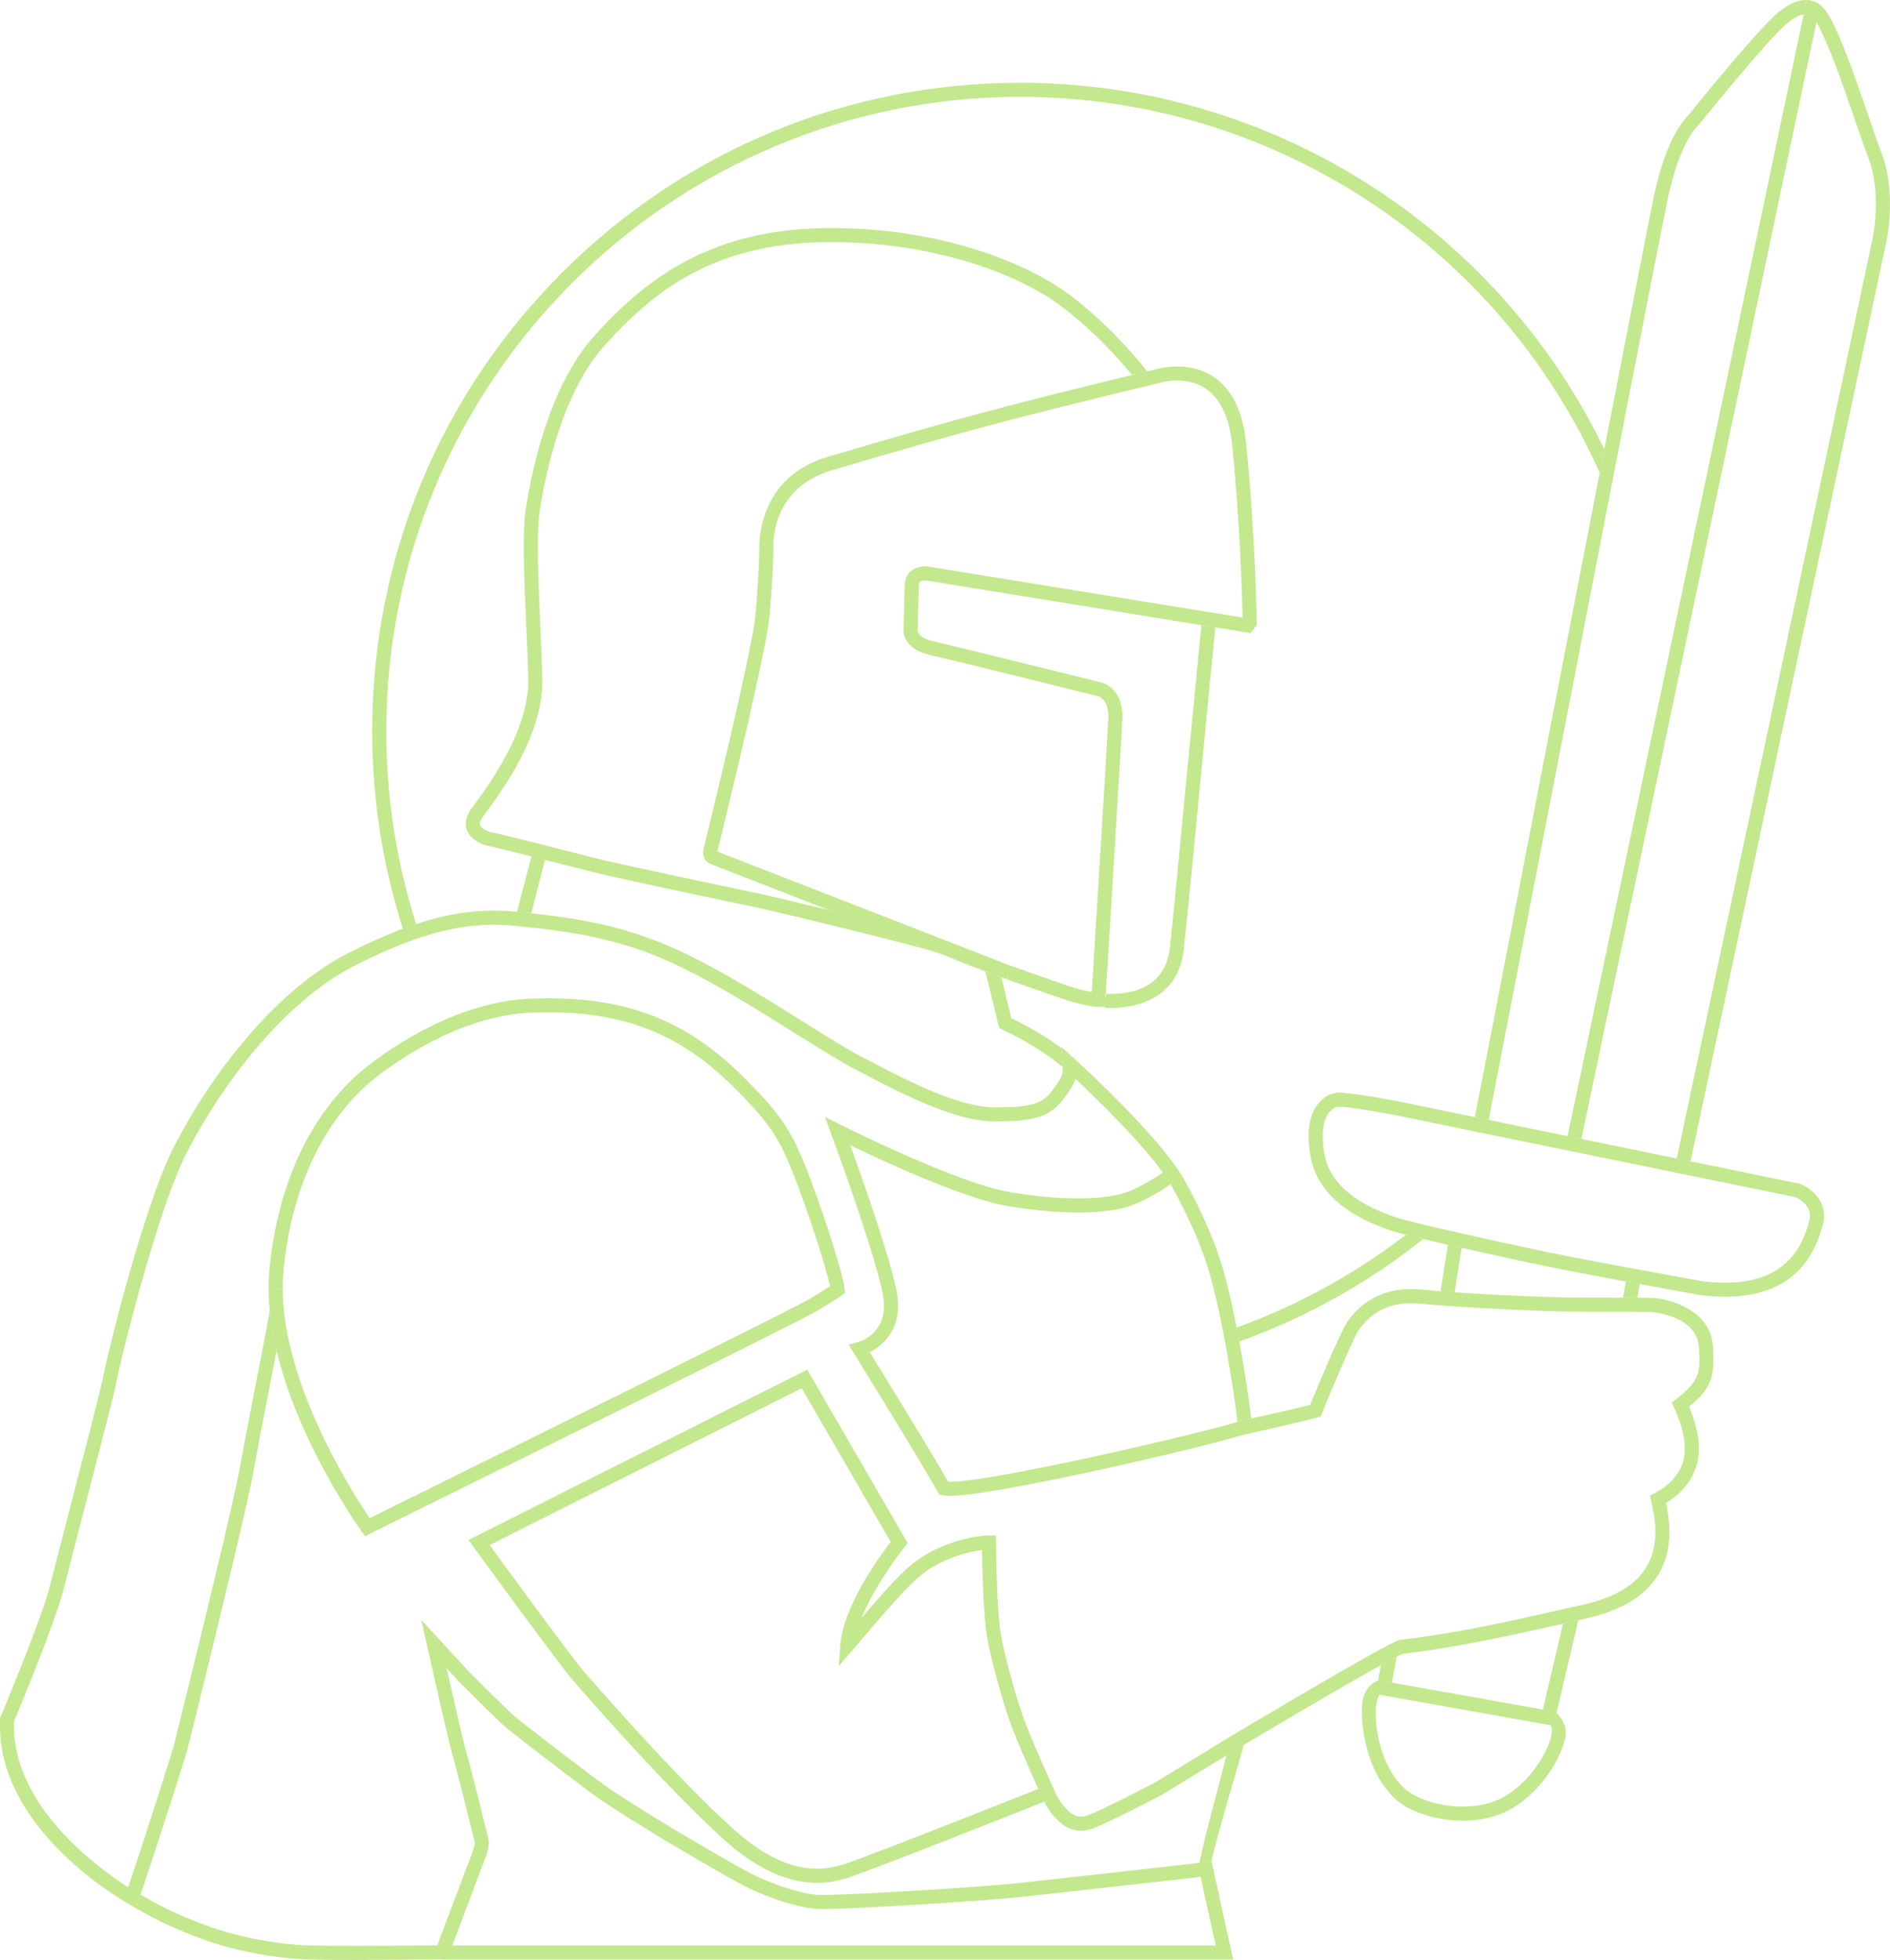 <?xml version="1.0" encoding="utf-8"?>
<!-- Generator: Adobe Illustrator 16.0.0, SVG Export Plug-In . SVG Version: 6.00 Build 0)  -->
<!DOCTYPE svg PUBLIC "-//W3C//DTD SVG 1.1//EN" "http://www.w3.org/Graphics/SVG/1.1/DTD/svg11.dtd">
<svg version="1.1" xmlns="http://www.w3.org/2000/svg" xmlns:xlink="http://www.w3.org/1999/xlink" x="0px" y="0px"
	 width="671.473px" height="696.17px" viewBox="0 0 671.473 696.17" enable-background="new 0 0 671.473 696.17"
	 xml:space="preserve">
<g id="main">
	<path fill="#C3E88D" d="M440.29,476.511c23.622-8.473,45.595-20.71,65.358-36.412c-0.397-0.095-0.795-0.19-1.181-0.283
		c-1.896-0.458-3.547-0.868-4.979-1.237c-18.328,14.06-38.525,25.134-60.145,32.972c-0.021-0.105-0.041-0.205-0.063-0.31
		c0.206,1.04,0.411,2.095,0.616,3.172C440.03,475.114,440.161,475.813,440.29,476.511z"/>
	<path fill="#C3E88D" d="M430.415,661.093c2.012-9.428,9.891-35.278,11.499-41.331c-0.94,0.56-1.479,0.882-1.525,0.909l-4.641,2.847
		l0,0c-2.603,9.873-7.571,28.497-9.236,36.304c-0.146,0.684-0.314,1.366-0.402,1.834c-0.306,0.036-0.501,0.06-0.866,0.103
		c1.487-0.175,2.495-0.297,2.887-0.351L430.415,661.093"/>
	<path fill="#C3E88D" d="M153.819,695.952l0.94-3.397l0.602-1.595l0,0c-5.95,0.077-36.374,0.44-47.125-0.021
		c-8.673-0.369-22.379-2.395-34.838-6.967c-10.936-4.015-17.125-7.3-23.447-11.003c0.023-0.07,0.049-0.146,0.073-0.218
		c-0.25,0.75-0.492,1.471-0.715,2.138l-0.957,2.853l-2.629-1.463c-0.008-0.005-0.023-0.013-0.033-0.019
		c6.938,4.115,13.688,7.892,25.986,12.405c12.998,4.771,27.299,6.883,36.348,7.27c4.141,0.177,10.994,0.235,18.287,0.235"/>
	<path fill="#C3E88D" d="M430.982,663.665l-0.567-2.571l-2.285,0.314c-0.392,0.054-1.399,0.176-2.887,0.351
		c-0.008,0.001-0.016,0.002-0.023,0.003c-2.189,0.257-5.421,0.629-9.31,1.072c-0.102,0.012-0.202,0.022-0.304,0.034
		c-2.589,0.295-5.456,0.62-8.495,0.963c-0.017,0.002-0.034,0.004-0.051,0.006c-15.537,1.755-35.465,3.972-44.859,4.968
		c-0.042,0.004-0.082,0.008-0.124,0.013c-0.437,0.046-0.855,0.09-1.243,0.131c-6.13,0.643-18.754,1.56-31.687,2.367
		c-14.699,0.921-29.819,1.702-36.254,1.754c-0.106,0.001-0.208,0.002-0.309,0.002c-0.117,0.001-0.251,0.003-0.362,0.003
		c-0.728,0-1.311-0.011-1.732-0.036c-4.917-0.298-12.027-2.522-18.063-5.004c-1.393-0.573-2.729-1.159-3.967-1.739
		c-3.363-1.575-12.709-6.892-27.778-15.8l-1.064-0.629c-0.129-0.076-0.32-0.189-0.564-0.337c-0.245-0.146-0.543-0.326-0.89-0.536
		c-4.847-2.934-18.991-11.63-24.004-15.311c-0.535-0.393-1.209-0.894-1.998-1.481c-0.525-0.392-1.101-0.822-1.718-1.286
		c-0.309-0.232-0.628-0.472-0.957-0.72c-8.547-6.433-23.508-17.876-26.961-20.842c-2.634-2.262-15.227-14.876-16.001-15.652
		l-16.865-18.354l2.048,9.127c0.827,3.685,8.111,36.093,9.195,39.417c0.026,0.079,0.056,0.175,0.089,0.284
		c0.993,3.29,5.115,19.787,7.404,29.054c0.076,0.309,0.151,0.609,0.223,0.901l0.032,0.129c0.003,0.029,0.006,0.072,0.007,0.129
		c0.01,0.399-0.055,1.499-0.814,3.51l-13.086,34.657l-0.94,3.397l2.175-0.002l0.057,0.002l1.981,0.058h280.094L430.982,663.665z
		 M172.523,659.663c1.455-3.856,1.199-5.939,0.929-6.821c-0.496-2.01-6.721-27.211-7.794-30.502
		c-0.655-2.009-4.324-17.987-7.006-29.818l4.227,4.6l0.07,0.074c0.549,0.55,13.471,13.504,16.32,15.951
		c0.81,0.695,2.237,1.846,4.059,3.283c7.896,6.23,23.208,17.858,27.873,21.284c5.872,4.311,23.782,15.227,25.882,16.462l1.056,0.624
		c15.206,8.989,24.694,14.38,28.202,16.022c6.52,3.054,16.677,6.772,23.847,7.206c0.119,0.007,0.25,0.014,0.39,0.02
		c0.511,0.02,1.167,0.027,1.943,0.024c0.175-0.001,0.358-0.002,0.546-0.004c0.222-0.002,0.452-0.005,0.691-0.008
		c0.233-0.004,0.471-0.008,0.72-0.013c0.146-0.003,0.291-0.006,0.442-0.009c0.404-0.009,0.824-0.02,1.265-0.031
		c0.053-0.002,0.104-0.003,0.156-0.005c3.151-0.089,7.199-0.258,11.749-0.48c0.135-0.007,0.269-0.014,0.405-0.02
		c0.488-0.024,0.988-0.05,1.487-0.075c16.699-0.85,39.012-2.346,49.172-3.291c0.122-0.012,0.243-0.022,0.362-0.034
		c0.238-0.022,0.469-0.045,0.693-0.066c0.4-0.039,0.79-0.078,1.146-0.115c0.362-0.038,0.754-0.079,1.17-0.123
		c0.017-0.002,0.032-0.004,0.049-0.006c11.623-1.231,43.517-4.793,58.498-6.515c0.02-0.003,0.039-0.005,0.058-0.007
		c0.483-0.056,0.942-0.108,1.389-0.16c0.103-0.012,0.204-0.023,0.305-0.035c0.402-0.047,0.787-0.091,1.156-0.134
		c0.147-0.018,0.289-0.034,0.431-0.051c0.257-0.029,0.505-0.059,0.743-0.086c0.182-0.021,0.357-0.042,0.528-0.063
		c0.179-0.021,0.35-0.041,0.516-0.061c0.104-0.013,0.224-0.026,0.322-0.038l5.382,24.366l-271.215,0.001L172.523,659.663z"/>
	<path fill="#C3E88D" d="M189.029,324.458c-0.103-0.011-0.205-0.023-0.308-0.034l4.933-18.987c-0.804-0.203-1.609-0.407-2.407-0.608
		c-0.861-0.217-1.665-0.42-2.441-0.615l-5.117,19.694l2.157,0.218C186.908,324.234,187.968,324.345,189.029,324.458z"/>
	<path fill="#C3E88D" d="M581.707,460.956c0.343-1.935,0.635-3.572,0.865-4.852l-4.929-0.911c-0.261,1.447-0.62,3.536-1.013,5.754
		l-2.214-0.001l4.314,0.002C579.8,460.949,580.794,460.952,581.707,460.956z"/>
	<path fill="#C3E88D" d="M516.801,459.013l2.471-15.771c-1.646-0.369-3.282-0.739-4.889-1.106l-2.585,16.508
		c0.75,0.059,1.514,0.117,2.298,0.176C514.984,458.885,515.888,458.95,516.801,459.013z"/>
	<path fill="#C3E88D" d="M148.68,327.965c-0.276,0.089-0.545,0.166-0.823,0.257c-7.05-22.102-10.622-45.14-10.622-68.522
		c0-124.229,101.068-225.298,225.298-225.298c88.876,0,169.572,52.386,205.807,133.528c-0.314,1.616-0.633,3.254-0.95,4.89
		c0.368-1.897,0.737-3.793,1.101-5.663c0.502-2.582,0.991-5.097,1.475-7.58C531.63,80.245,451.054,29.403,362.533,29.403
		c-61.515,0-119.348,23.955-162.846,67.453s-67.453,101.33-67.453,162.845c0,23.95,3.679,47.547,10.916,70.184
		c0.766-0.286,1.526-0.565,2.28-0.832C146.53,328.665,147.606,328.312,148.68,327.965z"/>
	<path fill="#C3E88D" d="M417.315,419.653l-0.12,0.085l-1.33,0.917l0.021-0.014c0.004,0.007,0.009,0.016,0.013,0.022
		c0.161,0.284,0.338,0.6,0.521,0.93c0.037,0.065,0.071,0.127,0.108,0.194c0.192,0.346,0.396,0.714,0.608,1.104
		c0.034,0.063,0.069,0.129,0.104,0.193c0.209,0.382,0.426,0.783,0.651,1.204c0.021,0.041,0.041,0.077,0.063,0.117
		c0.234,0.439,0.479,0.904,0.73,1.383c0.053,0.101,0.104,0.2,0.158,0.303c0.253,0.486,0.513,0.988,0.778,1.51
		c0.033,0.065,0.067,0.132,0.101,0.197c0.249,0.49,0.503,0.995,0.76,1.513c0.047,0.095,0.094,0.188,0.141,0.283
		c0.274,0.552,0.552,1.121,0.832,1.702c0.061,0.125,0.12,0.25,0.181,0.376c0.29,0.604,0.582,1.218,0.875,1.848
		c0.009,0.019,0.018,0.038,0.026,0.057c0.284,0.611,0.57,1.237,0.855,1.871c0.063,0.139,0.125,0.275,0.188,0.415
		c0.285,0.636,0.569,1.282,0.853,1.938c0.056,0.129,0.111,0.26,0.167,0.39c0.266,0.619,0.53,1.245,0.792,1.878
		c0.036,0.087,0.072,0.173,0.108,0.26c0.28,0.683,0.557,1.373,0.831,2.069c0.062,0.157,0.122,0.313,0.184,0.471
		c0.273,0.702,0.543,1.408,0.806,2.121c0.035,0.094,0.068,0.188,0.103,0.283c0.242,0.66,0.479,1.325,0.71,1.993
		c0.047,0.133,0.094,0.266,0.14,0.4c0.245,0.716,0.482,1.435,0.712,2.155c0.049,0.153,0.097,0.306,0.145,0.459
		c0.234,0.747,0.464,1.495,0.679,2.244c1.419,4.938,2.967,11.599,4.515,19.407c0.222,1.115,0.442,2.254,0.663,3.415
		c2.292,12.059,4.039,23.812,4.633,29.698c0.761-0.236,1.342-0.434,1.697-0.582l0.724,1.735l0.146-0.021l-0.377-1.705
		c0.045-0.01,1.084-0.24,2.71-0.603c-0.632-5.872-2.191-16.373-4.229-27.358c-0.129-0.698-0.26-1.397-0.393-2.099
		c-0.205-1.077-0.41-2.132-0.616-3.172c-0.081-0.414-0.163-0.815-0.245-1.224c-0.135-0.673-0.27-1.344-0.405-2
		c-0.082-0.397-0.163-0.786-0.245-1.178c-0.134-0.639-0.268-1.273-0.401-1.894c-0.083-0.389-0.166-0.771-0.25-1.152
		c-0.131-0.6-0.262-1.191-0.393-1.772c-0.084-0.373-0.168-0.742-0.251-1.106c-0.13-0.568-0.26-1.123-0.39-1.671
		c-0.082-0.351-0.165-0.701-0.247-1.043c-0.131-0.546-0.262-1.073-0.392-1.598c-0.078-0.313-0.156-0.632-0.234-0.938
		c-0.142-0.558-0.281-1.091-0.421-1.62c-0.064-0.242-0.129-0.496-0.192-0.732c-0.203-0.753-0.404-1.479-0.603-2.17
		c-0.232-0.81-0.479-1.617-0.732-2.423c-0.051-0.162-0.102-0.324-0.153-0.485c-0.247-0.775-0.502-1.547-0.765-2.314
		c-0.051-0.146-0.103-0.292-0.152-0.438c-0.249-0.718-0.503-1.431-0.763-2.139c-0.036-0.096-0.07-0.193-0.105-0.289
		c-0.28-0.757-0.566-1.506-0.856-2.249c-0.068-0.176-0.137-0.352-0.206-0.526c-0.288-0.729-0.578-1.453-0.873-2.167
		c-0.049-0.119-0.1-0.236-0.148-0.355c-0.27-0.647-0.54-1.286-0.813-1.918c-0.061-0.141-0.121-0.284-0.183-0.425
		c-0.296-0.681-0.593-1.351-0.89-2.01c-0.076-0.17-0.152-0.338-0.229-0.506c-0.295-0.649-0.589-1.292-0.882-1.917
		c-0.037-0.08-0.074-0.157-0.112-0.237c-0.275-0.585-0.548-1.155-0.818-1.717c-0.076-0.156-0.151-0.313-0.227-0.468
		c-0.281-0.577-0.559-1.141-0.832-1.688c-0.075-0.15-0.149-0.297-0.224-0.446c-0.241-0.479-0.479-0.947-0.711-1.402
		c-0.05-0.096-0.101-0.196-0.149-0.292c-0.262-0.507-0.515-0.992-0.763-1.464c-0.077-0.146-0.153-0.291-0.229-0.433
		c-0.238-0.45-0.471-0.887-0.694-1.301c-0.059-0.108-0.114-0.21-0.171-0.315c-0.191-0.352-0.375-0.688-0.553-1.011
		c-0.053-0.096-0.106-0.195-0.158-0.288c-0.204-0.37-0.396-0.714-0.58-1.039c-0.049-0.088-0.096-0.172-0.144-0.255
		c-0.179-0.318-0.351-0.62-0.505-0.89c-0.005-0.008-0.009-0.015-0.013-0.022l-1.915,1.401
		C417.938,419.207,417.68,419.395,417.315,419.653z"/>
	<path fill="#C3E88D" d="M290.56,465.474c6.231-3.788,8.375-5.263,8.463-5.324l0.067-0.047l1.139-0.787l-0.024-0.253l-0.115-1.206
		c-0.395-4.148-4.379-16.575-6.075-21.726c-2.725-8.282-5.653-16.432-7.831-21.801c-0.758-1.868-1.418-3.438-2.035-4.834
		c-0.037-0.084-0.076-0.173-0.113-0.256c-0.012-0.027-0.024-0.053-0.036-0.08c-0.376-0.845-0.737-1.627-1.094-2.37
		c-1.441-3.005-2.912-5.58-4.627-8.106c-0.671-0.987-1.397-1.987-2.184-3.011c-2.612-3.398-5.941-7.087-10.527-11.68
		c-0.409-0.41-0.828-0.826-1.257-1.251c-0.012-0.013-0.026-0.025-0.038-0.037c-0.528-0.521-1.065-1.05-1.627-1.597
		c-0.604-0.588-1.207-1.158-1.812-1.723c-2.201-2.055-4.425-3.973-6.682-5.756c-15.796-12.481-33.188-18.396-55.279-18.984
		c-0.001,0-0.002,0-0.003,0c0,0-0.001,0-0.002,0c-3.249-0.087-6.577-0.063-10.077,0.061c-26.124,0.928-49.545,17.175-58.402,24.116
		c-2.417,1.895-5.223,4.368-8.178,7.517c-0.845,0.899-1.701,1.854-2.564,2.865c-0.863,1.012-1.733,2.081-2.604,3.209
		c-2.857,3.702-5.724,8.044-8.403,13.103c-5.895,11.129-10.88,25.728-12.848,44.62c-0.124,1.189-0.215,2.409-0.281,3.763
		l-0.008,0.128c-0.055,1.186-0.079,2.441-0.073,3.733l0,0.139c0.008,1.228,0.048,2.51,0.122,3.862
		c0.062,1.138,0.154,2.308,0.266,3.48c0.013,0.134,0.022,0.268,0.036,0.402c0.471,4.708,1.31,9.429,2.419,14.088
		c7.828,32.877,29.163,62.739,30.192,64.166l1.237,1.715l15.947-7.872l1.762-0.87C188.616,516.52,285.049,468.825,290.56,465.474z
		 M145.198,532.388l-13.878,6.851c-5.399-7.951-27.272-41.885-30.49-74.093c-0.124-1.233-0.219-2.464-0.288-3.705
		c-0.017-0.307-0.026-0.605-0.039-0.908c-0.039-0.908-0.067-1.806-0.073-2.667l-2.5,0.017l2.5-0.146
		c-0.006-1.208,0.017-2.379,0.07-3.51l0.007-0.12c0.011-0.231,0.028-0.445,0.041-0.67c0.056-0.967,0.124-1.893,0.217-2.783
		c1.165-11.186,3.421-20.775,6.292-28.975c0.41-1.172,0.833-2.314,1.266-3.43c6.379-16.402,15.179-26.773,22.033-32.882
		c1.094-0.977,2.139-1.844,3.117-2.609c0.265-0.208,0.543-0.424,0.834-0.647c0.282-0.217,0.577-0.441,0.884-0.673
		c9.515-7.177,30.638-20.913,53.777-21.735c0.01,0,0.02,0,0.03-0.001c3.385-0.118,6.602-0.14,9.738-0.058
		c1.62,0.043,3.208,0.122,4.775,0.227c20.635,1.366,36.874,8.062,51.814,21.29c0.7,0.619,1.401,1.231,2.095,1.88
		c0.579,0.541,1.158,1.088,1.736,1.65c0.566,0.552,1.109,1.086,1.641,1.61c0.403,0.398,0.796,0.79,1.181,1.174
		c1.344,1.345,2.575,2.607,3.707,3.803c3.401,3.594,5.908,6.587,7.908,9.422c0.188,0.267,0.371,0.531,0.55,0.795
		c1.572,2.313,2.924,4.684,4.255,7.458c0.934,1.948,1.906,4.187,3.152,7.257c2.133,5.258,5.008,13.262,7.694,21.42
		c0.007,0.021,0.015,0.043,0.021,0.064c1.957,5.947,3.558,11.203,4.589,15.019c0.004,0.015,0.008,0.028,0.012,0.043
		c0.089,0.331,0.175,0.651,0.255,0.96c0.005,0.021,0.01,0.041,0.016,0.063c0.077,0.297,0.151,0.585,0.22,0.859
		c0.012,0.049,0.022,0.093,0.034,0.141c0.061,0.243,0.119,0.481,0.172,0.706c0.016,0.065,0.029,0.125,0.044,0.189
		c0.046,0.197,0.092,0.393,0.132,0.574c0.017,0.076,0.03,0.144,0.046,0.217c0.031,0.146,0.064,0.295,0.091,0.429h0
		c-1.231,0.798-3.421,2.184-6.916,4.309c-1.015,0.617-5.762,3.064-13.867,7.156c-1.972,0.995-4.144,2.089-6.509,3.276
		c-22.865,11.484-63.871,31.847-118.396,58.781C147.868,531.07,146.537,531.727,145.198,532.388z"/>
	<path fill="#C3E88D" d="M294.109,323.176L294.109,323.176L294.109,323.176c-10.905-2.655-20.663-4.969-24.137-5.732
		c-0.021-0.005-0.041-0.009-0.061-0.014c-0.224-0.049-0.421-0.091-0.589-0.126c-0.02-0.004-0.036-0.007-0.055-0.011
		c-0.163-0.034-0.303-0.062-0.404-0.081c-0.065-0.012-0.14-0.026-0.225-0.042c-5.343-1.028-49.768-10.519-54.561-11.717
		c-1.276-0.319-4.223-1.066-7.949-2.012c-2.162-0.548-4.592-1.165-7.104-1.801c-0.246-0.063-0.488-0.124-0.736-0.187
		c-0.088-0.022-0.174-0.044-0.262-0.066c-0.103-0.026-0.206-0.052-0.309-0.078c-0.191-0.048-0.381-0.096-0.573-0.145
		c-1.555-0.394-3.125-0.791-4.674-1.182c-0.849-0.214-1.641-0.414-2.407-0.607c-3.476-0.876-6.142-1.544-8.173-2.048
		c-0.054-0.013-0.108-0.027-0.161-0.04c-0.115-0.028-0.224-0.055-0.334-0.083c-5.109-1.265-5.975-1.436-6.325-1.458
		c-0.768-0.105-2.543-0.667-3.639-1.537c-0.117-0.093-0.211-0.196-0.311-0.296c-0.056-0.056-0.124-0.106-0.173-0.164
		c-0.137-0.162-0.248-0.332-0.324-0.509c-0.053-0.124-0.087-0.255-0.104-0.391c-0.018-0.136-0.018-0.276-0.004-0.421
		c0.083-0.866,0.681-1.857,1.247-2.621l0.215-0.29c6.326-8.539,21.141-28.533,20.696-48.424c-0.016-0.717-0.035-1.445-0.055-2.184
		c-0.146-5.172-0.399-10.873-0.665-16.864c-0.445-10.021-0.9-20.254-0.867-28.512c0.017-4.128,0.155-7.763,0.478-10.629
		c0.064-0.573,0.137-1.116,0.216-1.625c2.34-14.943,8.455-42.437,23.115-58.682c1.053-1.167,2.123-2.328,3.212-3.481
		c1.09-1.152,2.2-2.296,3.333-3.427c0.567-0.566,1.14-1.128,1.719-1.687c7.893-7.613,16.983-14.542,28.386-19.604
		c11.188-4.967,24.604-8.138,41.332-8.368c0.847-0.012,1.686-0.018,2.522-0.018c36.418,0,65.205,11.14,80.002,21.565
		c0.43,0.303,0.879,0.628,1.342,0.97c0.151,0.112,0.313,0.235,0.467,0.352c0.319,0.239,0.638,0.478,0.971,0.733
		c0.192,0.148,0.394,0.308,0.59,0.461c0.309,0.241,0.617,0.482,0.936,0.737c0.216,0.173,0.438,0.354,0.658,0.533
		c0.313,0.253,0.625,0.507,0.945,0.772c0.232,0.193,0.47,0.393,0.706,0.592c0.321,0.27,0.644,0.542,0.972,0.823
		c0.243,0.208,0.489,0.421,0.735,0.636c0.334,0.29,0.669,0.583,1.009,0.884c0.248,0.22,0.498,0.442,0.75,0.668
		c0.348,0.313,0.698,0.631,1.052,0.954c0.252,0.23,0.504,0.461,0.759,0.697c0.36,0.334,0.724,0.676,1.088,1.02
		c0.254,0.24,0.507,0.478,0.763,0.723c0.377,0.361,0.757,0.731,1.138,1.103c0.247,0.241,0.493,0.479,0.74,0.724
		c0.406,0.401,0.814,0.813,1.223,1.225c0.227,0.229,0.453,0.454,0.681,0.687c0.476,0.487,0.954,0.986,1.432,1.487
		c0.161,0.168,0.32,0.331,0.481,0.501c0.642,0.679,1.285,1.371,1.928,2.075c0.096,0.105,0.19,0.214,0.286,0.32
		c0.542,0.598,1.084,1.201,1.624,1.815c0.22,0.249,0.437,0.505,0.655,0.756c0.414,0.478,0.828,0.955,1.239,1.441
		c0.257,0.304,0.512,0.614,0.767,0.921c0.286,0.343,0.573,0.681,0.856,1.028c1.471-0.355,2.755-0.665,3.811-0.918l1.557-0.372
		c-0.16-0.201-0.318-0.406-0.479-0.606c-0.327-0.411-0.656-0.819-0.986-1.224c-0.326-0.4-0.653-0.797-0.981-1.191
		c-0.331-0.397-0.661-0.792-0.994-1.184c-0.332-0.391-0.665-0.779-0.998-1.164c-0.331-0.382-0.662-0.763-0.994-1.139
		c-0.337-0.382-0.675-0.759-1.013-1.134c-0.33-0.367-0.66-0.733-0.991-1.094c-0.34-0.372-0.681-0.738-1.021-1.103
		c-0.328-0.352-0.655-0.702-0.983-1.047c-0.344-0.362-0.687-0.718-1.03-1.073c-0.322-0.333-0.645-0.667-0.967-0.994
		c-0.347-0.354-0.692-0.699-1.039-1.044c-0.314-0.314-0.629-0.63-0.943-0.938c-0.348-0.342-0.694-0.676-1.04-1.01
		c-0.309-0.297-0.616-0.596-0.922-0.887c-0.346-0.329-0.688-0.647-1.03-0.966c-0.302-0.282-0.604-0.566-0.902-0.84
		c-0.345-0.316-0.684-0.622-1.024-0.928c-0.289-0.261-0.579-0.525-0.865-0.779c-0.348-0.309-0.688-0.605-1.031-0.904
		c-0.271-0.236-0.543-0.477-0.811-0.706c-0.347-0.298-0.687-0.582-1.026-0.869c-0.256-0.215-0.514-0.436-0.765-0.644
		c-0.344-0.285-0.677-0.554-1.013-0.827c-0.238-0.193-0.48-0.394-0.715-0.581c-0.354-0.283-0.695-0.549-1.04-0.818
		c-0.203-0.158-0.411-0.325-0.61-0.479c-0.387-0.297-0.758-0.575-1.13-0.852c-0.147-0.11-0.301-0.229-0.446-0.336
		c-0.511-0.377-1.008-0.736-1.488-1.075c-15.422-10.867-45.294-22.478-82.881-22.478c-0.857,0-1.723,0.006-2.59,0.018
		c-42.059,0.579-64.864,19.643-81.625,38.216c-15.529,17.207-21.917,45.766-24.343,61.258c-0.593,3.784-0.783,9.134-0.749,15.32
		c0.044,7.953,0.458,17.285,0.865,26.442c0.228,5.114,0.445,10.016,0.593,14.542c0.05,1.509,0.091,2.977,0.123,4.396
		c0.102,4.544-0.736,9.186-2.135,13.708c-0.35,1.13-0.735,2.253-1.149,3.366c-0.829,2.225-1.773,4.405-2.789,6.516
		c-4.567,9.498-10.547,17.568-13.643,21.746l-0.215,0.291c-1.647,2.223-2.218,4.141-2.241,5.715
		c-0.002,0.175,0.002,0.346,0.012,0.512c0.021,0.333,0.065,0.648,0.129,0.946c0.126,0.596,0.327,1.122,0.555,1.574
		c1.895,3.762,6.927,4.952,8.402,5.138l0,0.003c0.035,0.006,0.088,0.016,0.152,0.03c0.036,0.007,0.08,0.017,0.125,0.027
		c0.029,0.006,0.056,0.012,0.089,0.019c0.075,0.017,0.158,0.035,0.256,0.058c0.002,0,0.004,0.001,0.007,0.002
		c0.662,0.151,1.879,0.443,3.977,0.961c0.063,0.016,0.125,0.031,0.19,0.047c0.216,0.053,0.454,0.112,0.689,0.17
		c0.176,0.044,0.348,0.086,0.535,0.133c0.038,0.009,0.082,0.021,0.12,0.03c2.011,0.5,4.646,1.159,8.064,2.02
		c0.776,0.195,1.58,0.398,2.441,0.615c0.798,0.201,1.603,0.405,2.407,0.608c0.772,0.195,1.543,0.39,2.312,0.584
		c3.16,0.8,6.25,1.583,8.934,2.265c3.734,0.947,6.688,1.696,7.966,2.016c4.821,1.206,49.491,10.749,54.861,11.783
		c0.085,0.016,0.161,0.03,0.226,0.042c0.179,0.033,0.465,0.093,0.849,0.176c0.256,0.056,0.555,0.122,0.895,0.198
		c0.509,0.115,1.109,0.252,1.791,0.409c1.732,0.4,3.994,0.932,6.617,1.556c0.228,0.054,0.458,0.109,0.69,0.165
		c1.647,0.393,3.425,0.818,5.301,1.269c0.475,0.114,0.957,0.23,1.442,0.348c4.436,1.069,9.332,2.261,14.242,3.469
		c0.047,0.012,0.094,0.023,0.141,0.035c14.092,3.467,28.25,7.056,31.838,8.253c0.01,0.004,0.02,0.007,0.03,0.01
		c0.917,0.307,1.73,0.595,2.521,0.89c0.22,0.081,0.438,0.165,0.656,0.248c0.168,0.064,0.338,0.13,0.507,0.196
		c0.086,0.033,0.172,0.066,0.259,0.101c0.405,0.158,0.821,0.324,1.252,0.497c0.082,0.033,0.165,0.066,0.249,0.101
		c0.344,0.139,0.701,0.283,1.076,0.435c0.079,0.032,0.15,0.062,0.23,0.094c0.232,0.095,0.481,0.195,0.73,0.296
		c0.038,0.015,0.073,0.029,0.111,0.045c0.113,0.046,0.23,0.093,0.348,0.141c0.254,0.103,0.514,0.207,0.787,0.317
		c0.063,0.025,0.126,0.051,0.191,0.076c0.337,0.136,0.689,0.276,1.058,0.423c0.028,0.012,0.056,0.022,0.084,0.034
		c0.832,0.331,1.748,0.691,2.769,1.088c0.031,0.013,0.066,0.025,0.097,0.038c0.414,0.16,0.852,0.329,1.301,0.502
		c0.277,0.106,0.571,0.219,0.863,0.33c0.157,0.06,0.319,0.121,0.48,0.183c0.86,0.327,1.76,0.667,2.752,1.037
		c0.404,0.151,0.818,0.306,1.247,0.464l0.047-0.124c-4.016-1.562-9.761-3.798-16.488-6.417c-0.045-0.017-0.09-0.034-0.135-0.052
		c-0.097-0.038-0.195-0.076-0.293-0.114c-0.044-0.018-0.089-0.035-0.133-0.052c-11.686-4.55-26.231-10.214-39.859-15.521"/>
	<path fill="#C3E88D" d="M351.355,345.549c-0.428-0.158-0.842-0.313-1.247-0.464l4.884,20.051l1.074,0.511
		c11.07,5.263,18.034,10.472,21.505,13.425c-0.007-0.432-0.024-0.803-0.038-0.99l-0.446-6.222l3.544,3.215l-3.553-3.225l0.034,0.461
		c-4.029-3.008-9.872-6.798-17.824-10.663l-3.54-14.533c-1.045-0.405-2.513-0.977-4.347-1.689L351.355,345.549z"/>
	<path fill="#C3E88D" d="M392.712,355.347l-0.264,2.611l0,0c-0.089,0,0.202,0.01,0,0l0,0c0.078,0.012-0.519,0.063,2.211,0.063h0.001
		c7.131,0,23.931-2.05,25.958-21.04c1.389-13.008,4.29-43.181,6.851-69.802c1.746-18.162,3.405-35.412,4.308-44.325l-4.944-0.801
		c-0.897,8.842-2.574,26.281-4.341,44.647c-2.559,26.609-5.459,56.769-6.846,69.75c-1.462,13.697-12.22,16.572-20.986,16.571
		c-0.598,0-1.146-0.016-1.63-0.038"/>
	<path fill="#C3E88D" d="M446.491,221.159c-0.005-0.303-0.46-30.722-3.74-63.526c-2.389-23.899-16.396-27.468-24.533-27.468
		c-4.294,0-7.62,0.981-8.312,1.201l-2.346,0.561l-1.557,0.372c-1.056,0.253-2.34,0.563-3.811,0.918
		c-0.002,0-0.005,0.001-0.007,0.001c-0.01,0.002-0.021,0.005-0.03,0.007c-1.14,0.275-2.394,0.579-3.747,0.907
		c-0.099,0.024-0.195,0.047-0.295,0.072c-0.647,0.157-1.317,0.32-2.007,0.488c-0.113,0.027-0.229,0.056-0.343,0.083
		c-0.647,0.158-1.308,0.319-1.989,0.485c-0.195,0.048-0.397,0.097-0.596,0.146c-0.592,0.145-1.194,0.292-1.81,0.443
		c-0.163,0.04-0.322,0.079-0.487,0.119c-0.654,0.161-1.325,0.325-2.003,0.492c-0.295,0.072-0.59,0.145-0.889,0.218
		c-0.661,0.163-1.333,0.329-2.013,0.496c-0.281,0.07-0.566,0.14-0.851,0.21c-0.699,0.173-1.405,0.348-2.122,0.525
		c-0.268,0.066-0.539,0.133-0.809,0.201c-0.652,0.162-1.311,0.325-1.975,0.49c-0.229,0.057-0.457,0.114-0.688,0.171
		c-0.805,0.201-1.619,0.404-2.438,0.608c-0.246,0.062-0.493,0.124-0.741,0.186c-0.816,0.204-1.639,0.41-2.467,0.618
		c-0.264,0.066-0.528,0.133-0.793,0.199c-0.79,0.199-1.584,0.399-2.382,0.601c-0.235,0.059-0.473,0.119-0.708,0.179
		c-0.792,0.2-1.587,0.401-2.384,0.604c-0.195,0.049-0.391,0.099-0.587,0.149c-0.898,0.228-1.799,0.458-2.701,0.688
		c-0.213,0.054-0.426,0.109-0.639,0.164c-0.9,0.23-1.801,0.46-2.702,0.692c-0.195,0.05-0.391,0.101-0.587,0.151
		c-0.957,0.247-1.914,0.494-2.869,0.741c-13.608,3.526-27.938,7.569-40.099,11.084c-6.797,1.965-12.925,3.766-17.851,5.214
		l-5.419,1.591c-25.195,7.367-24.494,31.112-24.377,33.237c-0.008,0.811-0.114,8.514-1.428,23.302
		c-0.577,6.49-5.597,29.011-10.789,51.071c-2.683,11.397-5.411,22.671-7.597,31.547c-0.166,0.673-0.214,1.315-0.149,1.959
		c0.193,1.936,1.488,3.171,2.743,3.583l0.011,0.004c6.279,2.446,41.267,16.074,69.146,26.929c4.438,1.729,8.692,3.385,12.625,4.916
		c0.044,0.017,0.089,0.034,0.133,0.052c0.098,0.038,0.196,0.076,0.293,0.114c4.195,1.633,8.008,3.116,11.265,4.384
		c2.011,0.782,3.815,1.484,5.359,2.085c1.834,0.713,3.301,1.284,4.347,1.689c1.107,0.43,1.739,0.675,1.794,0.694l0.847-2.353
		l-0.691,2.408l19.485,6.816c1.058,0.362,2.145,0.708,3.231,1.028l0.117,0.034c1.024,0.3,2.052,0.574,3.146,0.839
		c1.005,0.241,1.993,0.452,2.849,0.609l0.118,0.024c0.957,0.178,1.905,0.327,2.819,0.444l0.173,0.017
		c0.023,0.001,0.037,0.001,0.059,0.003c0.202,0.01,0.354,0.013,0.442,0.013l2.436-0.118l0.139-2.228
		c0.056-0.891,5.533-89.165,6.042-99.842c0.381-8-3.627-11.63-6.683-12.82c-0.477-0.186-0.932-0.317-1.342-0.391
		c-3.161-0.786-52.165-12.964-59.226-14.517c-0.695-0.153-1.342-0.344-1.957-0.572c-0.029-0.011-0.06-0.019-0.088-0.03
		c-0.741-0.284-1.388-0.621-1.968-1.037c-0.086-0.064-0.169-0.129-0.245-0.193c-0.868-0.735-1.167-1.468-1.25-1.716
		c0.047-1.834,0.306-11.771,0.424-16.236c0.019-0.723,0.048-1.816,2.289-1.816c0.178,0,0.314,0.013,0.305,0.005l102.764,16.67
		l12.531,2.033l2.195-2.859L446.491,221.159z M432.291,217.872l-2.258-0.366l-100.29-16.268l-0.154-0.018
		c-0.147-0.015-0.461-0.042-0.882-0.042c-4.319,0-7.179,2.623-7.287,6.683c-0.125,4.736-0.408,15.626-0.432,16.553l-0.004,0.188
		l0.024,0.186c0.036,0.279,0.43,2.792,3.006,4.974c0.15,0.127,0.31,0.253,0.481,0.381l0.135,0.099
		c0.878,0.627,1.9,1.166,3.082,1.618c0.018,0.007,0.039,0.012,0.057,0.019c0.821,0.309,1.714,0.572,2.659,0.78
		c7.076,1.556,58.665,14.379,59.184,14.509l0.165,0.035c0.068,0.014,0.226,0.054,0.429,0.129c1.116,0.412,3.834,2.022,3.553,7.934
		c-0.457,9.587-4.946,82.158-5.872,97.093c-0.119-0.021-0.239-0.043-0.359-0.065c-0.86-0.16-1.764-0.353-2.77-0.595
		c-0.925-0.224-1.875-0.478-2.826-0.755l-0.7,2.399l0.595-2.432c-1.018-0.3-2.035-0.623-3.023-0.962l-19.547-6.839
		c-1.339-0.503-96.831-37.698-104.395-40.644c0.338-1.374,1.098-4.468,2.125-8.693c0.139-0.571,0.282-1.161,0.43-1.771
		c0.186-0.766,0.378-1.563,0.577-2.386c4.705-19.466,12.953-54.299,14.96-67.37c0.011-0.069,0.021-0.139,0.032-0.207
		c0.168-1.111,0.29-2.06,0.357-2.818c1.406-15.831,1.447-23.48,1.448-23.798l-0.008-0.207l0-0.008
		c-0.071-0.881-1.476-21.66,20.788-28.169l5.426-1.593c13.711-4.032,36.659-10.779,57.794-16.256
		c0.605-0.157,1.212-0.313,1.819-0.47c1.702-0.439,3.407-0.876,5.106-1.31c0.103-0.026,0.204-0.052,0.307-0.078
		c0.461-0.118,0.921-0.235,1.381-0.352c0.146-0.037,0.292-0.075,0.438-0.111c0.427-0.109,0.853-0.217,1.278-0.325
		c0.181-0.046,0.362-0.092,0.543-0.138c0.484-0.123,0.967-0.245,1.449-0.367c0.092-0.023,0.184-0.047,0.275-0.07
		c1.112-0.281,2.216-0.559,3.312-0.834c0.075-0.019,0.15-0.038,0.225-0.057c0.552-0.138,1.1-0.276,1.646-0.413
		c0.009-0.002,0.019-0.004,0.027-0.007c13.304-3.333,25.026-6.168,30.574-7.5l0.233-0.056l3.757-0.898l0.222-0.063
		c0.029-0.01,2.971-0.978,6.835-0.978c7.875,0,17.661,3.984,19.559,22.965c2.794,27.941,3.524,54.141,3.679,61.228L432.291,217.872z
		"/>
	<path fill="#C3E88D" d="M528.894,397.804c0.087-0.448,0.185-0.953,0.286-1.483c0.127-0.655,0.264-1.361,0.414-2.139
		c0.167-0.862,0.35-1.808,0.544-2.814c0.048-0.247,0.096-0.496,0.146-0.751c0.345-1.785,0.729-3.778,1.151-5.96
		c0.307-1.584,0.633-3.27,0.977-5.05c0.181-0.933,0.365-1.889,0.556-2.873c0.094-0.482,0.188-0.973,0.284-1.468
		c8.532-44.128,26.281-135.856,40.147-207.154c11.46-58.936,17.955-92.02,19.304-98.333c4.164-19.49,10.456-25.084,10.493-25.117
		l0.205-0.167l0.165-0.206c0.239-0.298,24.064-29.883,31.241-35.911c2.737-2.298,4.744-3.06,6.008-3.287l1.038-4.931l2.285,0.289
		c0.292,0.037,0.579,0.127,0.864,0.24C644.275,0.352,643.18,0,641.708,0c-3.117,0-6.521,1.531-10.116,4.551
		c-7.35,6.173-29.706,33.854-31.798,36.451c-1.353,1.262-7.792,8.124-11.982,27.733c-1.295,6.065-7.299,36.627-17.847,90.844
		c-0.483,2.483-0.973,4.998-1.475,7.58c-0.938,4.821-1.894,9.739-2.862,14.726c-3.825,19.683-7.862,40.488-11.865,61.134
		c-0.052,0.263-0.103,0.525-0.153,0.788c-0.154,0.794-0.308,1.588-0.462,2.382c-13.329,68.756-26.12,134.922-29.152,150.612
		c0.81,0.166,1.627,0.334,2.477,0.508L528.894,397.804z"/>
	<path fill="#C3E88D" d="M668.562,54.592c-1.571-4.191-3.276-9.146-5.082-14.391c-4.073-11.833-8.688-25.245-13.184-33.806
		c-0.026-0.05-2.439-4.577-5.294-5.705c-0.285-0.112-0.572-0.203-0.864-0.24l-2.285-0.289l-1.038,4.931l-83.891,398.457v0.001l0,0
		l43.682,8.954l69.482-326.26C670.247,85.544,673.941,68.936,668.562,54.592z M665.205,85.167l-69.496,326.324l-33.883-6.938
		l-0.005-0.001L645.344,7.848c0.189,0.285,0.355,0.561,0.49,0.812c0.011,0.02,0.024,0.041,0.034,0.06
		c4.318,8.224,8.869,21.444,12.884,33.109c1.816,5.278,3.532,10.264,5.128,14.52C668.723,69.262,665.248,84.976,665.205,85.167z"/>
	<path fill="#C3E88D" d="M639.297,420.436l-38.691-7.932l-43.682-8.954l-28.03-5.746l-2.422-0.496
		c-0.85-0.174-1.667-0.342-2.477-0.508c-14.764-3.029-22.825-4.691-23.95-4.936c-4.454-0.968-19.758-3.766-24.394-3.766
		c-0.437,0-0.8,0.023-1.109,0.071c-1.175,0.181-4.167,0.962-6.585,4.312c-2.927,4.054-3.735,10.106-2.402,17.991
		c0.252,1.49,0.621,2.934,1.108,4.329c0.487,1.396,1.091,2.745,1.813,4.047c0.36,0.65,0.751,1.289,1.17,1.916
		c4.608,6.894,12.744,12.338,24.321,16.251c0.205,0.069,0.437,0.144,0.683,0.221c0.052,0.017,0.104,0.033,0.159,0.05
		c0.243,0.075,0.504,0.153,0.785,0.235c0.064,0.02,0.137,0.039,0.203,0.059c0.224,0.064,0.46,0.132,0.706,0.2
		c0.118,0.033,0.235,0.066,0.357,0.1c0.289,0.08,0.593,0.162,0.91,0.248c0.17,0.045,0.351,0.093,0.529,0.14
		c0.2,0.054,0.407,0.107,0.619,0.163c0.188,0.049,0.372,0.097,0.569,0.147c1.433,0.369,3.084,0.779,4.979,1.237
		c0.386,0.093,0.783,0.188,1.181,0.283c2.688,0.644,5.654,1.333,8.734,2.036c1.606,0.367,3.242,0.737,4.889,1.106
		c14.552,3.269,29.786,6.48,30.003,6.526c4.52,0.928,11.408,2.249,18.781,3.635c4.808,0.904,9.82,1.835,14.517,2.701
		c11.403,2.104,20.941,3.828,21.136,3.863l0.131,0.021c3.175,0.401,6.227,0.605,9.072,0.605c0,0-0.001,0,0.001,0
		c18.758,0,30.451-8.691,34.751-25.831C649.709,426.607,643.085,421.826,639.297,420.436z M642.813,433.545
		c-3.722,14.836-13.503,22.048-29.902,22.048c-2.617,0-5.436-0.188-8.38-0.558c-1.256-0.228-19.525-3.534-35.504-6.537
		c-7.359-1.384-14.234-2.702-18.734-3.626c-0.232-0.049-19.317-4.072-35.134-7.688c-3.395-0.776-6.642-1.533-9.517-2.229
		c-5.026-1.216-8.416-2.116-10.074-2.677c-14.961-5.058-23.4-12.675-25.084-22.641c-1.371-8.114,0.073-12.218,1.526-14.23
		c1.384-1.917,2.984-2.249,3.288-2.296c0.092-0.013,0.211-0.014,0.353-0.014c3.641,0,16.42,2.233,22.123,3.398
		c0.058,0.013,0.12,0.024,0.177,0.036c0.12,0.025,0.231,0.048,0.345,0.072c0.064,0.013,0.133,0.027,0.195,0.04
		c0.173,0.037,0.337,0.072,0.491,0.105c1.206,0.262,10.117,2.097,26.485,5.455l2.239,0.458l0.237,0.049l27.95,5.723l43.673,8.941
		l38.162,7.813C638.749,425.606,644.181,428.095,642.813,433.545z"/>
	<path fill="#C3E88D" d="M608.574,478.299c-0.731-13.033-15.476-16.864-21.097-17.24c-0.96-0.063-2.981-0.092-5.771-0.104
		c-0.913-0.004-1.907-0.007-2.976-0.008l-4.314-0.002h-0.098c-1.619,0-3.296,0-4.985-0.002c-4.771-0.006-9.651-0.026-13.685-0.104
		c-1.613-0.031-3.482-0.082-5.52-0.146c-0.077-0.003-0.151-0.005-0.229-0.008c-0.546-0.018-1.111-0.036-1.683-0.056
		c-0.204-0.007-0.403-0.014-0.611-0.021c-0.492-0.017-0.996-0.035-1.504-0.055c-0.309-0.011-0.614-0.022-0.929-0.034
		c-0.456-0.018-0.92-0.036-1.387-0.055c-0.377-0.015-0.753-0.029-1.137-0.045c-0.438-0.019-0.879-0.037-1.324-0.056
		c-0.432-0.019-0.865-0.037-1.305-0.056c-0.412-0.019-0.827-0.037-1.245-0.056c-0.485-0.021-0.973-0.044-1.464-0.066
		c-0.391-0.019-0.782-0.037-1.177-0.056c-0.53-0.025-1.064-0.051-1.6-0.077c-0.367-0.019-0.732-0.036-1.102-0.055
		c-0.572-0.029-1.147-0.059-1.723-0.089c-0.345-0.018-0.688-0.035-1.034-0.054c-0.613-0.032-1.229-0.066-1.844-0.1
		c-0.312-0.018-0.621-0.034-0.933-0.051c-0.675-0.038-1.349-0.077-2.022-0.116c-0.248-0.015-0.497-0.028-0.745-0.043
		c-0.81-0.048-1.617-0.097-2.421-0.146c-0.112-0.007-0.225-0.014-0.336-0.021c-1.886-0.117-3.752-0.239-5.576-0.367
		c-0.913-0.063-1.816-0.128-2.705-0.194c-0.784-0.059-1.548-0.117-2.298-0.176c-2.488-0.196-4.792-0.396-6.864-0.598
		c-1.207-0.117-2.406-0.177-3.564-0.177c-14.036,0-20.382,8.514-22.468,11.312l-0.155,0.208
		c-2.096,2.795-10.875,23.647-13.248,29.616c-4.594,1.188-15.8,3.709-20.979,4.865c-1.626,0.362-2.665,0.593-2.71,0.603l0.377,1.705
		l-0.146,0.021l-0.724-1.735c-0.355,0.148-0.937,0.346-1.697,0.582c-0.091,0.028-0.178,0.056-0.273,0.085
		c-0.063,0.02-0.128,0.039-0.194,0.06c-0.18,0.055-0.369,0.11-0.566,0.169c-0.061,0.018-0.121,0.036-0.185,0.055
		c-0.212,0.062-0.436,0.126-0.666,0.192c-0.061,0.018-0.119,0.034-0.181,0.052c-0.257,0.073-0.525,0.149-0.804,0.227
		c-0.038,0.011-0.074,0.021-0.112,0.032c-0.315,0.088-0.644,0.178-0.985,0.271c-0.008,0.002-0.016,0.005-0.024,0.007
		c-15.429,4.222-56.446,13.806-81.226,18.036c-0.051,0.008-0.102,0.017-0.153,0.025c-0.509,0.087-1.011,0.171-1.506,0.253
		c-0.087,0.015-0.173,0.028-0.26,0.043c-0.453,0.075-0.899,0.147-1.339,0.218c-0.112,0.019-0.223,0.036-0.335,0.054
		c-0.415,0.066-0.824,0.13-1.227,0.192c-0.118,0.019-0.234,0.036-0.352,0.054c-0.383,0.059-0.761,0.115-1.132,0.17
		c-0.132,0.02-0.264,0.039-0.395,0.059c-0.353,0.051-0.699,0.101-1.041,0.148c-0.133,0.019-0.265,0.037-0.396,0.055
		c-0.329,0.045-0.651,0.089-0.969,0.13c-0.135,0.019-0.271,0.036-0.404,0.053c-0.303,0.039-0.598,0.076-0.89,0.111
		c-0.136,0.017-0.273,0.033-0.407,0.05c-0.28,0.033-0.552,0.063-0.821,0.093c-0.132,0.015-0.267,0.03-0.396,0.044
		c-0.263,0.028-0.516,0.053-0.768,0.077c-0.123,0.013-0.25,0.025-0.37,0.036c-0.245,0.022-0.479,0.042-0.711,0.062
		c-0.117,0.01-0.237,0.02-0.351,0.028c-0.229,0.018-0.445,0.031-0.662,0.045c-0.104,0.007-0.213,0.015-0.313,0.021
		c-0.228,0.013-0.441,0.021-0.653,0.029c-0.078,0.003-0.161,0.008-0.237,0.01c-0.282,0.009-0.55,0.014-0.803,0.014
		c-0.252,0-0.472-0.005-0.663-0.012c-4.739-8.455-21.377-35.514-27.286-45.098c-0.191-0.31-0.37-0.601-0.538-0.872
		c4.524-2.353,12.252-8.473,9.435-22.091c-2.356-11.386-9.84-33.174-14.546-46.376c-0.672-1.886-1.288-3.597-1.824-5.077
		c4.167,2.013,10.281,4.9,17.134,7.927c13.084,5.776,28.865,12.055,38.95,13.711c7.886,1.295,15.187,2.036,21.762,2.217
		c1.048,0.028,2.081,0.046,3.091,0.046c6.476,0,12.009-0.584,16.447-1.734c0.486-0.127,0.981-0.273,1.476-0.434l0.1-0.032
		c0.47-0.153,0.942-0.324,1.419-0.505l0.166-0.063c0.454-0.175,0.911-0.363,1.36-0.556l0.215-0.093
		c0.44-0.191,0.88-0.392,1.335-0.606l0.224-0.105c0.424-0.203,0.848-0.413,1.341-0.663c0.005-0.003,0.009-0.004,0.014-0.007
		l0.16-0.083c0.417-0.214,0.83-0.432,1.241-0.653l0.239-0.131c0.405-0.221,0.805-0.444,1.256-0.701l0.156-0.091
		c0.088-0.051,0.17-0.101,0.258-0.15c0.302-0.175,0.604-0.351,0.893-0.522l0.181-0.108c0.376-0.226,0.745-0.45,1.094-0.666
		l0.137-0.086c0.341-0.212,0.67-0.419,0.996-0.628l0.137-0.087c0.066-0.043,0.131-0.085,0.196-0.127
		c0.218-0.141,0.437-0.283,0.666-0.435c0.036-0.023,0.069-0.045,0.106-0.069l0.019-0.012l0.085-0.056
		c0.286-0.188,0.554-0.368,0.854-0.571l0.069-0.048l1.33-0.917l0.12-0.085c0.364-0.258,0.623-0.446,0.749-0.538l1.915-1.401
		l0.003-0.002l-0.037-0.056l-1.363-2.077c-0.128-0.194-0.255-0.39-0.383-0.575c-0.328-0.477-0.673-0.963-1.026-1.453
		c-9.537-13.198-28.255-30.848-33.98-36.137c-0.01-0.009-0.021-0.02-0.03-0.028c-0.921-0.852-1.455-1.336-1.455-1.336l-0.479-0.435
		l-0.597-0.54l-3.544-3.215l0.446,6.222c0.014,0.188,0.031,0.559,0.038,0.99c0,0.011,0.001,0.021,0.001,0.031
		c0.003,0.222,0.003,0.457-0.003,0.695c-0.001,0.034-0.001,0.068-0.002,0.104c-0.008,0.266-0.022,0.53-0.048,0.771l-0.013,0.123
		c-0.075,0.74-0.188,1.857-3.396,6.203c-2.877,3.898-5.574,5.928-15.983,6.274c-1.077,0.036-2.236,0.054-3.487,0.054
		c-0.51,0-1.035-0.003-1.572-0.009c-3.996-0.044-8.548-1.015-13.292-2.523c-10.437-3.318-21.801-9.239-30.21-13.62
		c-1.133-0.59-2.225-1.159-3.267-1.697c-5.099-2.635-12.386-7.201-20.825-12.488c-1.541-0.966-3.129-1.961-4.755-2.976
		c-11.384-7.106-24.628-15.194-36.601-21.021c-1.309-0.637-2.605-1.242-3.892-1.822c-0.424-0.19-0.841-0.363-1.264-0.549
		c-0.856-0.376-1.713-0.754-2.561-1.105c-0.505-0.21-1.002-0.401-1.503-0.603c-0.756-0.305-1.514-0.611-2.263-0.897
		c-0.53-0.202-1.054-0.389-1.581-0.582c-0.711-0.262-1.424-0.525-2.13-0.772c-0.541-0.188-1.077-0.364-1.615-0.543
		c-0.683-0.229-1.365-0.458-2.043-0.673c-0.545-0.173-1.086-0.335-1.629-0.5c-0.663-0.201-1.326-0.402-1.984-0.591
		c-0.544-0.156-1.085-0.304-1.627-0.453c-0.649-0.178-1.298-0.354-1.943-0.521c-0.542-0.141-1.083-0.274-1.623-0.408
		c-0.638-0.157-1.274-0.312-1.908-0.459c-0.54-0.125-1.079-0.247-1.616-0.365c-0.63-0.139-1.259-0.274-1.885-0.405
		c-0.534-0.111-1.066-0.219-1.598-0.324c-0.628-0.124-1.254-0.244-1.879-0.36c-0.527-0.098-1.053-0.194-1.578-0.286
		c-0.626-0.11-1.25-0.216-1.875-0.319c-0.519-0.086-1.038-0.171-1.556-0.253c-0.629-0.099-1.258-0.193-1.886-0.286
		c-0.508-0.075-1.017-0.151-1.524-0.222c-0.637-0.089-1.272-0.175-1.908-0.259c-0.496-0.065-0.991-0.132-1.486-0.195
		c-0.656-0.083-1.312-0.162-1.966-0.241c-0.47-0.056-0.94-0.114-1.409-0.168c-0.704-0.081-1.408-0.159-2.111-0.236
		c-0.416-0.045-0.832-0.093-1.248-0.138c-0.103-0.011-0.205-0.021-0.308-0.032c-0.958-0.102-1.916-0.202-2.875-0.3l-2.157-0.218
		l-0.39-0.04c-2.783-0.272-5.418-0.404-8.056-0.404c0,0,0,0,0,0c-1.151,0-2.301,0.029-3.452,0.081
		c-0.379,0.017-0.759,0.052-1.139,0.074c-0.773,0.047-1.547,0.094-2.323,0.164c-0.457,0.042-0.916,0.1-1.374,0.149
		c-0.702,0.076-1.404,0.152-2.11,0.249c-0.492,0.067-0.989,0.149-1.484,0.226c-0.678,0.105-1.357,0.212-2.041,0.335
		c-0.514,0.093-1.033,0.199-1.551,0.302c-0.673,0.134-1.348,0.273-2.028,0.426c-0.531,0.119-1.067,0.248-1.603,0.378
		c-0.679,0.165-1.36,0.337-2.047,0.52c-0.544,0.145-1.093,0.296-1.644,0.453c-0.694,0.197-1.393,0.404-2.096,0.62
		c-0.555,0.17-1.112,0.342-1.673,0.524c-1.073,0.346-2.15,0.699-3.249,1.088c-0.754,0.267-1.515,0.546-2.28,0.832
		c-6.022,2.25-12.417,5.105-19.473,8.698c-26.459,13.47-49.224,44.159-61.706,68.388c-11.296,21.927-24.665,77.828-25.272,81.883
		c-0.417,2.781-7.693,30.868-13.006,51.377c-2.653,10.241-4.944,19.086-5.93,23.026c-2.939,11.757-17.423,46.317-17.569,46.665
		L0,610.385l0,3.568c0.662,36.661,43.489,61.077,45.688,62.307c0.01,0.006,0.025,0.014,0.033,0.019l2.629,1.463l0.957-2.853
		c0.224-0.667,0.465-1.388,0.715-2.138c0.103-0.308,0.207-0.619,0.313-0.939c0.055-0.165,0.111-0.333,0.167-0.502
		c0.097-0.29,0.194-0.583,0.294-0.883c0.073-0.221,0.148-0.446,0.223-0.672c0.094-0.283,0.188-0.567,0.285-0.857
		c0.068-0.206,0.138-0.417,0.208-0.627c0.104-0.313,0.208-0.627,0.314-0.948c0.079-0.239,0.16-0.482,0.24-0.726
		c0.104-0.314,0.208-0.628,0.313-0.948c0.079-0.239,0.159-0.482,0.239-0.724c0.099-0.302,0.198-0.602,0.299-0.907
		c0.103-0.313,0.207-0.63,0.312-0.946c0.095-0.289,0.189-0.576,0.286-0.868c0.069-0.211,0.14-0.426,0.21-0.638
		c0.128-0.39,0.256-0.778,0.385-1.173c0.056-0.171,0.113-0.346,0.17-0.518c0.144-0.438,0.288-0.877,0.434-1.321
		c0.005-0.016,0.011-0.032,0.016-0.049c0.266-0.81,0.534-1.63,0.804-2.455c0.135-0.413,0.27-0.824,0.405-1.24
		c0.001-0.003,0.002-0.005,0.002-0.008c0.205-0.628,0.411-1.258,0.617-1.89c0.056-0.172,0.112-0.344,0.168-0.516
		c0.155-0.477,0.311-0.953,0.466-1.432c0.074-0.227,0.147-0.453,0.221-0.681c0.128-0.395,0.257-0.789,0.385-1.184
		c0.096-0.296,0.191-0.591,0.288-0.887c0.117-0.36,0.234-0.721,0.35-1.08c0.086-0.264,0.171-0.527,0.256-0.791
		c0.123-0.38,0.246-0.76,0.369-1.139c0.093-0.287,0.185-0.573,0.278-0.859c0.106-0.329,0.212-0.657,0.318-0.984
		c0.101-0.313,0.201-0.623,0.301-0.933c0.109-0.34,0.219-0.679,0.327-1.016c0.087-0.27,0.173-0.537,0.259-0.804
		c0.112-0.35,0.224-0.697,0.334-1.042c0.09-0.279,0.178-0.556,0.267-0.832c0.109-0.342,0.219-0.683,0.327-1.021
		c0.081-0.253,0.162-0.505,0.242-0.756c0.11-0.343,0.219-0.684,0.327-1.021c0.083-0.261,0.166-0.52,0.248-0.776
		c0.11-0.346,0.219-0.688,0.326-1.026c0.068-0.214,0.136-0.428,0.204-0.64c0.109-0.345,0.216-0.684,0.323-1.021
		c0.075-0.235,0.149-0.47,0.222-0.701c0.101-0.318,0.199-0.631,0.297-0.942c0.067-0.212,0.134-0.424,0.199-0.633
		c0.096-0.304,0.189-0.601,0.282-0.897c0.072-0.231,0.145-0.462,0.216-0.688c0.084-0.27,0.166-0.532,0.248-0.795
		c0.067-0.215,0.135-0.432,0.2-0.642c0.082-0.264,0.161-0.518,0.24-0.773c0.065-0.21,0.131-0.422,0.194-0.626
		c0.069-0.223,0.134-0.435,0.2-0.65c0.067-0.217,0.135-0.437,0.198-0.646c0.067-0.221,0.13-0.429,0.195-0.64
		c0.055-0.18,0.111-0.366,0.164-0.54c0.086-0.286,0.167-0.556,0.247-0.822c0.026-0.087,0.054-0.182,0.08-0.266
		c0.104-0.351,0.203-0.685,0.295-0.998c0.191-0.75,0.482-1.905,0.856-3.403c1.762-7.052,5.375-21.706,9.21-37.505
		c0.17-0.702,0.341-1.406,0.512-2.112c0.706-2.912,1.417-5.852,2.123-8.782c0.346-1.434,0.69-2.865,1.032-4.29
		c0.329-1.367,0.654-2.727,0.977-4.076c0.309-1.289,0.614-2.568,0.915-3.834c0.014-0.059,0.028-0.118,0.042-0.177
		c0.449-1.883,0.889-3.736,1.317-5.547c0.024-0.103,0.048-0.204,0.072-0.307c1.594-6.744,3.023-12.891,4.132-17.824
		c0.041-0.181,0.08-0.358,0.12-0.536c0.5-2.23,0.93-4.198,1.275-5.844c0.156-0.741,0.294-1.413,0.414-2.018
		c0.137-0.69,0.253-1.299,0.339-1.796c0.062-0.355,0.129-0.736,0.202-1.141c0.892-4.985,2.55-13.585,4.305-22.631
		c0.38-1.961,0.765-3.94,1.148-5.911c1.082-5.568,1.958-10.089,2.663-13.749c-1.109-4.659-1.949-9.38-2.419-14.088
		c-0.008-0.083-0.015-0.166-0.022-0.249c-0.004-0.051-0.009-0.103-0.014-0.153c0.005,0.056,0.007,0.108,0.012,0.164
		c0,0.001,0,0.003,0,0.004c-0.001,0.014-0.004,0.033-0.006,0.048c-0.004,0.027-0.008,0.06-0.012,0.091
		c-0.006,0.045-0.013,0.093-0.021,0.145c-0.005,0.033-0.011,0.069-0.016,0.105c-0.009,0.063-0.02,0.127-0.031,0.197
		c-0.006,0.041-0.014,0.085-0.021,0.129c-0.011,0.07-0.023,0.143-0.036,0.22c-0.009,0.056-0.019,0.114-0.029,0.174
		c-0.014,0.081-0.028,0.165-0.043,0.253c-0.01,0.061-0.021,0.124-0.032,0.188c-0.017,0.097-0.035,0.197-0.053,0.302
		c-0.011,0.059-0.021,0.119-0.032,0.182c-0.02,0.112-0.041,0.229-0.063,0.35c-0.013,0.073-0.026,0.147-0.04,0.224
		c-0.021,0.118-0.043,0.239-0.065,0.363c-0.015,0.08-0.029,0.161-0.044,0.243c-0.023,0.129-0.047,0.261-0.072,0.395
		c-0.016,0.087-0.032,0.174-0.048,0.262c-0.026,0.142-0.053,0.287-0.081,0.435c-0.017,0.091-0.033,0.181-0.05,0.273
		c-0.027,0.144-0.054,0.292-0.082,0.441c-0.02,0.105-0.04,0.212-0.06,0.32c-0.029,0.154-0.058,0.312-0.088,0.47
		c-0.02,0.105-0.039,0.21-0.059,0.317c-0.026,0.136-0.051,0.273-0.078,0.413c-0.033,0.173-0.065,0.347-0.099,0.525
		c-0.017,0.088-0.034,0.177-0.05,0.266c-0.032,0.172-0.065,0.346-0.099,0.522c-0.028,0.146-0.056,0.295-0.084,0.444
		c-0.033,0.174-0.066,0.348-0.1,0.525c-0.016,0.085-0.033,0.171-0.049,0.257c-0.045,0.237-0.091,0.477-0.137,0.72
		c-0.011,0.055-0.021,0.11-0.032,0.165c-0.05,0.262-0.1,0.525-0.152,0.794c-0.013,0.069-0.026,0.14-0.04,0.209
		c-0.048,0.252-0.097,0.506-0.146,0.764c-0.011,0.058-0.022,0.116-0.034,0.174c-0.893,4.653-1.946,10.077-2.944,15.213
		c-1.601,8.24-3.239,16.669-4.424,22.965c-0.279,1.481-0.532,2.841-0.754,4.055c-0.031,0.174-0.063,0.346-0.093,0.513
		c-0.15,0.825-0.286,1.583-0.401,2.245c-0.069,0.394-0.155,0.854-0.256,1.372c-0.066,0.341-0.142,0.716-0.222,1.108
		c-0.108,0.529-0.227,1.1-0.357,1.717c-3.94,18.593-17.956,75.655-21.72,90.697c-0.037,0.146-0.072,0.286-0.106,0.424
		c-0.174,0.695-0.326,1.298-0.447,1.778c-0.046,0.181-0.088,0.345-0.125,0.493c-0.087,0.299-0.182,0.617-0.281,0.951
		c-0.046,0.156-0.098,0.327-0.147,0.49c-0.058,0.193-0.115,0.383-0.176,0.586c-0.053,0.176-0.11,0.363-0.166,0.546
		c-0.061,0.2-0.121,0.397-0.185,0.606c-0.065,0.213-0.134,0.437-0.202,0.657c-0.06,0.195-0.119,0.388-0.181,0.589
		c-0.073,0.236-0.149,0.481-0.225,0.727c-0.063,0.205-0.127,0.41-0.192,0.621c-0.076,0.243-0.153,0.492-0.231,0.742
		c-0.068,0.219-0.137,0.438-0.207,0.662c-0.086,0.276-0.175,0.558-0.264,0.842c-0.064,0.204-0.128,0.41-0.194,0.618
		c-0.094,0.299-0.189,0.601-0.286,0.907c-0.069,0.22-0.14,0.441-0.21,0.665c-0.094,0.297-0.189,0.597-0.285,0.9
		c-0.073,0.229-0.147,0.463-0.221,0.696c-0.106,0.335-0.213,0.671-0.322,1.013c-0.056,0.177-0.113,0.355-0.17,0.534
		c-0.12,0.375-0.239,0.752-0.362,1.135c-0.067,0.211-0.136,0.426-0.204,0.639c-0.118,0.37-0.236,0.74-0.357,1.115
		c-0.056,0.176-0.114,0.355-0.17,0.532c-0.129,0.402-0.258,0.806-0.389,1.214c-0.082,0.254-0.164,0.511-0.246,0.766
		c-0.152,0.473-0.305,0.947-0.458,1.426c-0.155,0.48-0.31,0.962-0.466,1.447c-0.031,0.097-0.063,0.195-0.095,0.293
		c-0.175,0.541-0.35,1.085-0.527,1.631c-0.034,0.105-0.069,0.213-0.103,0.318c-0.168,0.52-0.337,1.04-0.506,1.563
		c-0.048,0.149-0.097,0.299-0.146,0.448c-0.174,0.536-0.348,1.073-0.522,1.61c-0.008,0.025-0.017,0.05-0.024,0.075
		c-0.195,0.6-0.389,1.198-0.584,1.797c-0.037,0.113-0.074,0.228-0.111,0.341c-0.182,0.559-0.363,1.116-0.545,1.673
		c-0.015,0.047-0.03,0.094-0.046,0.14c-0.199,0.611-0.397,1.219-0.595,1.825c-0.01,0.031-0.021,0.063-0.031,0.095
		c-2.063,6.314-4.049,12.338-5.605,17.008C36.311,664.496,5.524,642.885,5,613.909v-2.518c1.825-4.364,14.737-35.415,17.614-46.922
		c0.98-3.92,3.269-12.756,5.919-22.985c7.17-27.678,12.688-49.072,13.11-51.889c0.575-3.835,13.961-59.348,24.773-80.336
		c12.124-23.535,34.129-53.29,59.529-66.222c7.755-3.947,14.674-6.98,21.152-9.271c8.555-3.024,16.207-4.681,23.729-5.148
		c1.475-0.092,2.946-0.154,4.417-0.154c0,0,0,0,0,0c2.474,0,4.949,0.125,7.569,0.381l2.528,0.255
		c0.085,0.009,0.169,0.018,0.254,0.027c3.29,0.335,6.575,0.692,9.875,1.116c14.669,1.882,29.624,5.054,46.462,13.246
		c13.442,6.541,28.024,15.677,40.889,23.737c8.532,5.346,15.901,9.963,21.184,12.692c1.038,0.537,2.125,1.103,3.252,1.69
		c5.534,2.883,11.916,6.199,18.481,9.119c9.344,4.154,19.065,7.499,27.276,7.59c0.556,0.006,1.1,0.009,1.627,0.009
		c13.275,0,18.764-1.953,23.494-8.359c0.279-0.378,0.534-0.732,0.777-1.075c0.076-0.106,0.146-0.209,0.219-0.312
		c0.169-0.241,0.329-0.474,0.48-0.698c0.065-0.097,0.133-0.195,0.195-0.289c0.19-0.286,0.37-0.563,0.534-0.823
		c0.018-0.029,0.035-0.057,0.053-0.086c0.155-0.249,0.297-0.485,0.43-0.713c0.047-0.08,0.09-0.158,0.135-0.236
		c0.096-0.169,0.186-0.332,0.269-0.489c0.037-0.071,0.076-0.143,0.111-0.211c0.108-0.212,0.21-0.417,0.298-0.61
		c0.007-0.013,0.011-0.024,0.017-0.037c0.083-0.184,0.156-0.358,0.223-0.527c0.022-0.055,0.042-0.108,0.063-0.162
		c0.049-0.13,0.094-0.257,0.134-0.38c0.01-0.028,0.022-0.06,0.031-0.088c7.292,6.843,22.796,21.857,31.017,33.244l0.001,0.001
		l-0.034,0.022l-0.135,0.092c-0.001,0-0.001,0.001-0.002,0.001c-0.238,0.161-0.49,0.33-0.738,0.494l-0.17,0.111
		c-0.201,0.133-0.408,0.267-0.614,0.399c-0.078,0.051-0.156,0.103-0.233,0.152l-0.164,0.104c-0.285,0.183-0.585,0.371-0.914,0.576
		c-0.019,0.011-0.034,0.021-0.052,0.032l-0.023,0.015l-0.068,0.044c-0.214,0.133-0.441,0.271-0.682,0.416
		c-0.135,0.082-0.268,0.162-0.418,0.252l-0.098,0.06l-0.002,0.001c0,0,0,0-0.001,0c-0.353,0.21-0.717,0.424-1.102,0.645l-0.19,0.109
		c-0.363,0.208-0.733,0.414-1.118,0.624l-0.217,0.118c-0.378,0.204-0.76,0.406-1.168,0.616l-0.197,0.101
		c-0.388,0.197-0.777,0.391-1.247,0.614l-0.138,0.065c-0.394,0.186-0.788,0.364-1.165,0.528l-0.205,0.088
		c-0.397,0.172-0.796,0.335-1.223,0.499l-0.109,0.042c-0.402,0.153-0.803,0.297-1.281,0.453c-0.403,0.131-0.803,0.25-1.194,0.352
		c-3.475,0.9-7.931,1.431-12.987,1.549c-0.723,0.017-1.457,0.025-2.203,0.025c-7.078,0-15.167-0.739-24.043-2.196
		c-18.672-3.065-59.844-23.718-60.258-23.927l-5.683-2.86l2.215,5.964c0.149,0.401,14.93,40.277,18.304,56.586
		c2.864,13.841-7.641,17.167-8.835,17.498l-3.257,0.864l1.772,2.866c0.255,0.413,25.606,41.444,29.835,49.337l0.546,1.019
		l1.129,0.244c0.717,0.155,1.619,0.23,2.758,0.23c0.017,0,0.036-0.001,0.053-0.001c0.252,0,0.517-0.004,0.795-0.013
		c0.121-0.004,0.253-0.011,0.379-0.016c0.181-0.008,0.359-0.014,0.549-0.023c0.157-0.009,0.324-0.021,0.487-0.031
		c0.175-0.011,0.346-0.021,0.527-0.034c0.18-0.013,0.37-0.029,0.557-0.045c0.176-0.015,0.35-0.027,0.533-0.044
		c0.203-0.019,0.415-0.039,0.625-0.06c0.179-0.018,0.355-0.034,0.539-0.053c0.226-0.023,0.459-0.05,0.692-0.075
		c0.18-0.02,0.358-0.039,0.542-0.061c0.246-0.028,0.499-0.059,0.752-0.089c0.184-0.022,0.367-0.045,0.556-0.068
		c0.264-0.033,0.533-0.068,0.805-0.104c0.187-0.024,0.374-0.049,0.564-0.075c0.286-0.038,0.577-0.078,0.871-0.119
		c0.184-0.025,0.369-0.052,0.556-0.078c0.307-0.044,0.619-0.089,0.934-0.135c0.184-0.027,0.368-0.055,0.554-0.082
		c0.333-0.05,0.668-0.101,1.009-0.153c0.171-0.026,0.343-0.053,0.517-0.08c0.361-0.057,0.726-0.113,1.096-0.173
		c0.16-0.025,0.322-0.052,0.483-0.077c0.39-0.063,0.781-0.127,1.18-0.192c0.148-0.025,0.299-0.05,0.449-0.075
		c0.418-0.069,0.839-0.141,1.267-0.213c0.125-0.021,0.251-0.043,0.376-0.064c0.46-0.079,0.923-0.159,1.394-0.241
		c0.082-0.015,0.166-0.029,0.249-0.044c22.636-3.972,56.178-11.714,74.05-16.334c0.029-0.007,0.058-0.015,0.086-0.021
		c0.43-0.111,0.852-0.221,1.263-0.328c0.031-0.009,0.061-0.017,0.091-0.024c0.41-0.107,0.812-0.213,1.202-0.315
		c0.022-0.006,0.044-0.012,0.065-0.018c0.392-0.104,0.772-0.205,1.143-0.304c0.04-0.011,0.077-0.021,0.116-0.031
		c0.354-0.096,0.701-0.188,1.036-0.279c0.03-0.009,0.06-0.017,0.09-0.025c1.413-0.384,2.644-0.73,3.669-1.033
		c0.022-0.006,0.048-0.014,0.069-0.02c0.16-0.048,0.304-0.092,0.453-0.137c0.106-0.031,0.219-0.065,0.32-0.096
		c0.113-0.035,0.215-0.067,0.322-0.101c0.105-0.032,0.219-0.067,0.317-0.099l1.195-0.264c0.84-0.187,20.619-4.563,25.169-5.862
		l1.22-0.349l0.439-1.19c1.883-5.106,11.461-27.474,13.029-29.565l0.164-0.221c1.896-2.543,6.932-9.299,18.459-9.299
		c0.997,0,2.033,0.052,3.08,0.153c1.995,0.193,4.2,0.387,6.572,0.575c0.88,0.07,1.778,0.14,2.703,0.208
		c14.382,1.069,32.284,1.846,41.827,2.033c5.511,0.106,12.554,0.107,18.768,0.107l4.406,0.002c0.474,0.001,0.951,0.001,1.427,0.003
		c3.023,0.007,5.946,0.027,6.992,0.097c0.158,0.011,15.811,1.37,16.438,12.531c0.524,9.34,0.327,11.796-8.103,18.383l-1.538,1.201
		l0.793,1.784c1.458,3.281,4.493,10.111,3.685,17.038c-0.229,1.972-1.67,8.762-10.537,13.383l-1.728,0.9l0.451,1.896
		c1.662,6.987,2.959,15.993-1.811,23.674c-3.845,6.192-11.171,10.566-21.772,13.002l-4.95,1.133
		c-28.045,6.399-41.785,9.076-57.608,11.143c-1.055,0.138-2.119,0.273-3.197,0.406l-0.366,0.046l-0.337,0.148
		c-0.896,0.396-2.115,0.996-3.729,1.837c-0.343,0.179-0.714,0.375-1.092,0.575c-14.22,7.557-52.262,30.263-53.937,31.264
		l-26.228,15.999l-1.38,0.842c-1.249,0.652-18.155,9.474-23.52,11.485c-0.714,0.268-1.397,0.437-2.042,0.507
		c-0.078,0.008-0.152,0.009-0.229,0.014c-0.126,0.01-0.253,0.02-0.377,0.021c-0.017,0-0.034,0.003-0.051,0.003h-0.001
		c-0.042,0-0.08-0.009-0.122-0.01c-0.204-0.005-0.404-0.021-0.6-0.048c-0.084-0.011-0.168-0.021-0.251-0.037
		c-0.222-0.04-0.439-0.093-0.652-0.16c-0.085-0.027-0.168-0.063-0.252-0.094c-0.144-0.054-0.286-0.112-0.426-0.178
		c-0.096-0.045-0.191-0.09-0.286-0.14c-0.19-0.101-0.378-0.21-0.563-0.331c-0.093-0.062-0.185-0.13-0.276-0.196
		c-0.121-0.087-0.241-0.176-0.36-0.271c-0.094-0.074-0.188-0.148-0.281-0.229c-0.184-0.157-0.367-0.32-0.55-0.495
		c-0.068-0.065-0.137-0.137-0.204-0.205c-0.149-0.149-0.3-0.302-0.449-0.462c-0.067-0.072-0.136-0.146-0.203-0.22
		c-0.206-0.227-0.411-0.458-0.619-0.702c-1.035-1.217-1.844-2.572-2.402-3.644l0.131,0.285l-2.448,0.974
		c-0.483,0.192-1.236,0.491-2.205,0.876c0.462,0.9,1.066,1.968,1.825,3.063c0.002,0.002,0.004,0.005,0.006,0.008
		c0.133,0.19,0.27,0.382,0.411,0.573c0.274,0.37,0.565,0.74,0.873,1.103c1.282,1.508,2.769,3.032,4.609,4.1
		c0.053,0.03,0.104,0.062,0.157,0.092c0.138,0.077,0.28,0.149,0.423,0.222c0.149,0.075,0.301,0.146,0.454,0.215
		c0.109,0.049,0.218,0.1,0.329,0.145c0.269,0.109,0.542,0.21,0.824,0.298c0.092,0.029,0.188,0.052,0.281,0.078
		c0.209,0.059,0.421,0.112,0.638,0.158c0.132,0.027,0.263,0.055,0.397,0.078c0.214,0.036,0.434,0.064,0.656,0.088
		c0.197,0.021,0.398,0.036,0.604,0.046c0.176,0.009,0.351,0.021,0.532,0.021c0.001,0,0.001,0,0.001,0
		c0.045,0,0.092-0.006,0.137-0.007c0.203-0.003,0.409-0.017,0.614-0.03c0.201-0.015,0.402-0.032,0.606-0.057
		c0.187-0.023,0.375-0.051,0.563-0.083c0.252-0.043,0.506-0.098,0.76-0.157c0.158-0.037,0.316-0.07,0.476-0.114
		c0.43-0.117,0.862-0.251,1.298-0.414c5.83-2.187,23.409-11.385,24.155-11.775l27.799-16.952c0.046-0.027,0.585-0.35,1.525-0.909
		c6.787-4.042,34.484-20.495,48.693-28.329c1.729-0.953,3.27-1.786,4.536-2.446c0.389-0.202,0.746-0.386,1.089-0.56
		c0.034-0.018,0.064-0.033,0.099-0.05c0.313-0.159,0.605-0.305,0.878-0.438c0.075-0.037,0.152-0.075,0.225-0.11
		c0.298-0.146,0.579-0.28,0.822-0.392c0.529-0.065,1.056-0.132,1.579-0.199c0.133-0.017,0.264-0.034,0.396-0.051
		c0.392-0.051,0.784-0.102,1.174-0.152c0.156-0.021,0.312-0.041,0.468-0.063c0.359-0.047,0.72-0.095,1.077-0.144
		c0.173-0.022,0.345-0.047,0.517-0.07c0.346-0.047,0.691-0.094,1.036-0.142c0.17-0.023,0.339-0.048,0.509-0.071
		c0.341-0.048,0.683-0.097,1.022-0.145c0.182-0.026,0.363-0.053,0.545-0.079c0.327-0.047,0.655-0.095,0.982-0.143
		c0.197-0.029,0.395-0.059,0.591-0.088c0.311-0.046,0.621-0.093,0.932-0.14c0.205-0.03,0.409-0.063,0.614-0.094
		c0.309-0.047,0.618-0.095,0.928-0.143c0.204-0.032,0.409-0.064,0.614-0.097c0.311-0.049,0.621-0.098,0.933-0.147
		c0.203-0.033,0.407-0.065,0.611-0.099c0.317-0.052,0.635-0.104,0.953-0.155c0.201-0.033,0.402-0.066,0.604-0.1
		c0.323-0.054,0.647-0.108,0.973-0.163c0.2-0.034,0.4-0.067,0.602-0.102c0.332-0.057,0.665-0.114,0.999-0.172
		c0.198-0.034,0.396-0.069,0.596-0.104c0.335-0.059,0.673-0.118,1.011-0.178c0.204-0.036,0.408-0.072,0.613-0.109
		c0.342-0.062,0.686-0.123,1.031-0.186c0.202-0.037,0.405-0.074,0.608-0.111c0.354-0.064,0.711-0.131,1.068-0.196
		c0.201-0.038,0.402-0.075,0.605-0.112c0.358-0.067,0.721-0.136,1.084-0.204c0.211-0.04,0.421-0.08,0.634-0.12
		c0.364-0.07,0.733-0.141,1.104-0.212c0.209-0.041,0.417-0.081,0.629-0.122c0.398-0.077,0.804-0.156,1.209-0.236
		c0.188-0.037,0.375-0.073,0.564-0.111c0.44-0.087,0.888-0.176,1.336-0.266c0.161-0.032,0.32-0.064,0.482-0.097
		c0.485-0.098,0.978-0.197,1.473-0.298c0.135-0.027,0.267-0.054,0.402-0.082c0.562-0.114,1.133-0.231,1.708-0.351
		c0.073-0.016,0.145-0.03,0.218-0.045c0.651-0.135,1.312-0.272,1.98-0.413c0.117-0.024,0.238-0.051,0.356-0.075
		c0.553-0.116,1.108-0.233,1.675-0.354c0.22-0.047,0.446-0.096,0.668-0.143c0.463-0.099,0.925-0.197,1.396-0.299
		c0.338-0.072,0.685-0.147,1.027-0.221c0.359-0.078,0.716-0.155,1.081-0.234c0.417-0.09,0.845-0.184,1.27-0.276
		c0.3-0.065,0.598-0.13,0.902-0.196c0.464-0.102,0.938-0.206,1.411-0.311c0.281-0.062,0.562-0.123,0.847-0.187
		c0.498-0.109,1.006-0.223,1.514-0.335c0.263-0.059,0.524-0.116,0.79-0.175c0.554-0.124,1.118-0.25,1.685-0.376
		c0.224-0.05,0.445-0.1,0.67-0.15c0.614-0.137,1.238-0.277,1.867-0.419c0.188-0.042,0.374-0.084,0.563-0.127
		c0.665-0.149,1.34-0.303,2.022-0.457c1.358-0.307,2.74-0.621,4.171-0.947l1.526-0.35l3.43-0.785
		c11.949-2.745,20.327-7.871,24.9-15.237c5.755-9.267,4.077-20.063,2.853-25.627c9.538-5.74,11.205-13.834,11.491-16.283
		c0.832-7.131-1.577-13.808-3.31-17.882C608.596,492.651,609.143,488.425,608.574,478.299z"/>
	<path fill="#C3E88D" d="M375.612,638.125l-0.131-0.285l-0.97-2.108c-0.081-0.176-8.102-17.646-11.189-26.412
		c-2.732-7.761-7.376-24.341-8.148-31.646c-1.282-12.129-1.287-29.598-1.287-29.773l-0.052-2.501h-2.501
		c-0.122,0-0.311,0.002-0.562,0.011c-1.757,0.061-6.575,0.446-13.011,2.72c-0.996,0.352-1.937,0.713-2.827,1.081
		c-4.451,1.841-7.643,3.865-10.243,5.901c-1.041,0.814-1.986,1.631-2.879,2.438c-4.035,3.646-10.443,10.949-15.652,17.03
		c0.93-2.311,2.042-4.632,3.237-6.879c5.178-9.739,11.899-18.097,12.006-18.228l1.083-1.338l-35.695-61.629L166.427,546.99
		l1.737,2.383c1.26,1.729,30.921,42.403,35.521,47.635l0.95,1.086c3.473,3.971,6.769,7.695,9.904,11.199
		c21.021,23.493,34.583,36.787,42.555,44.005c0.607,0.55,1.207,1.074,1.806,1.59l0.471,0.401c0.538,0.455,1.071,0.899,1.671,1.383
		l0.11,0.09c0.574,0.461,1.142,0.9,1.706,1.328l0.489,0.367c0.463,0.345,0.922,0.679,1.378,1.003l0.345,0.246
		c0.532,0.373,1.057,0.729,1.583,1.076l0.536,0.348c0.389,0.251,0.774,0.495,1.164,0.734l0.489,0.302
		c0.482,0.291,0.959,0.567,1.429,0.832l0.635,0.352c0.306,0.167,0.61,0.33,0.916,0.49l0.645,0.335
		c0.428,0.216,0.851,0.423,1.276,0.624c0.249,0.116,0.493,0.228,0.743,0.34c0.225,0.101,0.449,0.2,0.663,0.293
		c0.262,0.113,0.523,0.227,0.782,0.334l1.116,0.443c0.02,0.008,0.04,0.014,0.06,0.021c4.434,1.684,8.851,2.54,13.13,2.54
		c0,0,0,0,0,0c4.044,0,7.162-0.764,9.024-1.22l0.64-0.154c4.585-1.079,58.045-22.255,71.059-27.421
		c0.969-0.385,1.722-0.684,2.205-0.876L375.612,638.125z M298.755,662.529l-0.684,0.165c-1.75,0.429-4.393,1.076-7.835,1.076
		c-3.686,0-7.523-0.751-11.403-2.231h0l-0.995-0.396c-0.229-0.095-0.462-0.196-0.703-0.301l-0.465-0.206l-0.132-0.059
		c-0.223-0.101-0.445-0.2-0.665-0.304c-0.379-0.179-0.763-0.366-1.153-0.563l-0.582-0.303c-0.276-0.145-0.555-0.294-0.916-0.491
		l-0.489-0.271c-0.433-0.245-0.87-0.498-1.312-0.764l-0.228-0.141l-0.227-0.14c-0.111-0.068-0.225-0.143-0.336-0.213
		c-0.243-0.151-0.485-0.303-0.73-0.461l-0.496-0.321c-0.484-0.319-0.971-0.649-1.476-1.003l-0.306-0.219
		c-0.426-0.303-0.856-0.615-1.284-0.935l-0.462-0.347c-0.527-0.399-1.057-0.81-1.661-1.295l-0.105-0.086
		c-0.498-0.402-1-0.819-1.505-1.247l-0.448-0.383c-0.564-0.485-1.132-0.98-1.708-1.502c-3.111-2.817-7.087-6.573-12.042-11.522
		c-0.006-0.006-0.011-0.011-0.017-0.017c-0.951-0.95-1.941-1.948-2.966-2.988c-0.833-0.846-1.693-1.725-2.577-2.633
		c-0.209-0.215-0.421-0.434-0.633-0.652c-8.746-9.018-19.876-21.038-33.815-36.978l-0.959-1.095
		c-3.829-4.355-26.927-35.906-33.497-44.897l110.884-55.718l31.622,54.596c-3.887,5.044-16.851,22.808-17.889,36.553l-0.569,7.538
		l4.951-5.712c0.706-0.814,1.72-2.009,2.943-3.45c1.068-1.259,2.34-2.756,3.717-4.365c4.675-5.463,10.634-12.287,14.586-16.078
		c0.341-0.327,0.667-0.632,0.976-0.911c2.97-2.684,6.768-5.768,14.264-8.416c4.061-1.436,7.373-2.029,9.475-2.274
		c0.003,0.339,0.007,0.706,0.012,1.099c0.071,5.888,0.332,17.484,1.288,26.53c0.809,7.655,5.594,24.8,8.405,32.78
		c0.625,1.776,1.435,3.871,2.333,6.094c0.026,0.064,0.053,0.131,0.08,0.194c0.425,1.051,0.869,2.128,1.323,3.213
		c0.12,0.287,0.242,0.575,0.363,0.862c0.122,0.288,0.242,0.575,0.364,0.863c2.2,5.19,4.494,10.314,5.808,13.216l0,0
		C341.618,646.245,302.109,661.74,298.755,662.529z"/>
	<path fill="#C3E88D" d="M553.005,608.378c1.3-5.497,4.941-20.939,7.707-32.881l-1.526,0.35c-1.431,0.326-2.813,0.641-4.171,0.947
		c0.094-0.021,0.184-0.041,0.278-0.063c-2.677,11.527-5.94,25.36-7.154,30.5L553.005,608.378L553.005,608.378z"/>
	<path fill="#C3E88D" d="M494.523,597.666L494.523,597.666L494.523,597.666c0.392-1.989,0.965-5.091,1.709-9.238
		c-0.343,0.174-0.7,0.357-1.089,0.56c-1.267,0.66-2.808,1.493-4.536,2.446c-0.426,2.327-0.768,4.141-1.023,5.438h0.001
		L494.523,597.666z"/>
	<path fill="#C3E88D" d="M553.005,608.378L553.005,608.378l-4.866-1.146l-53.615-9.566l-4.938-0.795h-0.001
		c-0.267,0.047-4.994,2.032-5.59,7.939c-1.126,11.175,3.554,30.893,16.544,37.501c5.494,2.795,12.455,4.398,19.097,4.398
		c0.001,0,0.001,0,0.002,0c7.679,0,14.578-2.036,19.949-5.89c11.753-8.432,16.012-20.338,16.577-23.845
		c0.695-4.329-1.728-6.945-3.089-8.544L553.005,608.378z M551.227,616.181c-0.391,2.42-4.004,13.007-14.555,20.576
		c-5.706,4.094-12.413,4.952-17.035,4.952c-0.001,0-0.001,0-0.002,0c-5.88,0-12.014-1.405-16.829-3.855
		c-11.331-5.764-14.99-23.868-13.854-32.384c0.21-1.577,0.644-2.708,1.138-3.517l40.388,7.206l20.53,3.663l0,0
		C551.306,613.645,551.457,614.743,551.227,616.181z"/>
</g>
<g id="swatch">
</g>
</svg>

